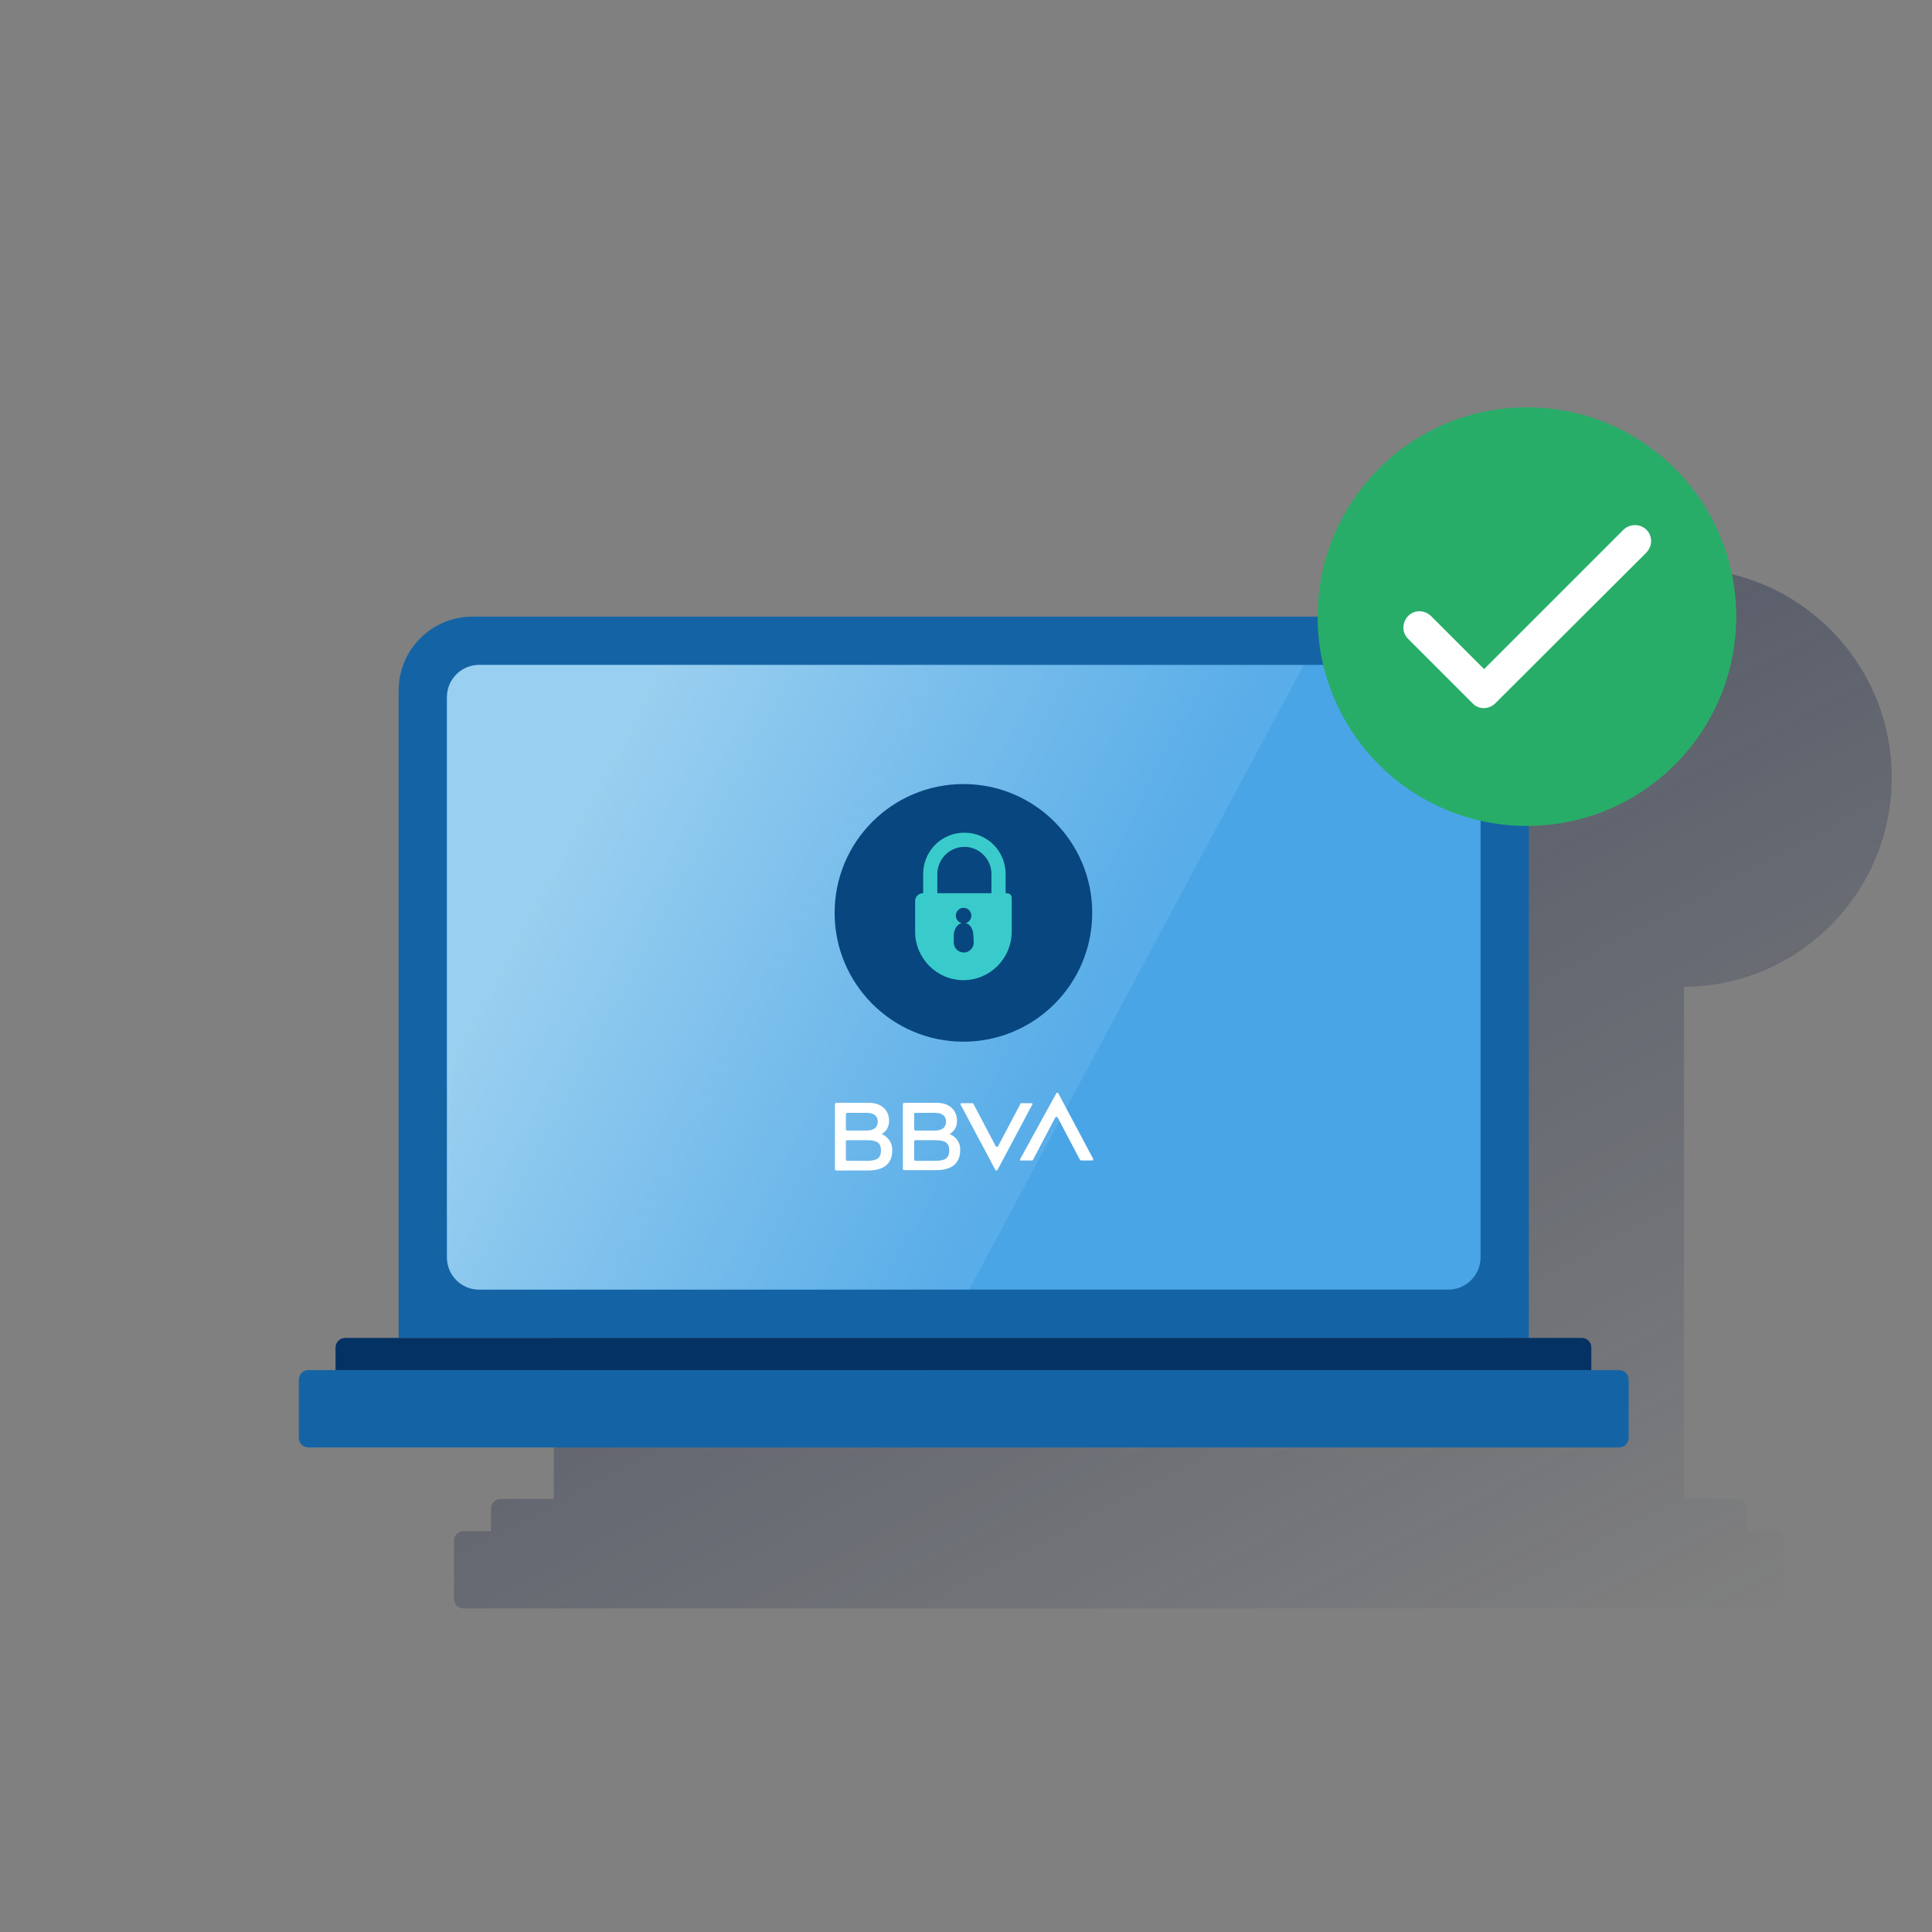 <?xml version="1.0" encoding="utf-8"?>
<!-- Generator: Adobe Illustrator 23.0.1, SVG Export Plug-In . SVG Version: 6.00 Build 0)  -->
<svg version="1.1" id="Contenido" xmlns="http://www.w3.org/2000/svg" xmlns:xlink="http://www.w3.org/1999/xlink" x="0px" y="0px"
	 viewBox="0 0 600 600" style="enable-background:new 0 0 600 600;" xml:space="preserve">
<rect x="0" y="0" width="600" height="600" fill="#808080" stroke="none"/>
<style type="text/css">
	.st0{fill:url(#SVGID_1_);}
	.st1{fill:#1464A5;}
	.st2{fill:#49A5E6;}
	.st3{fill-rule:evenodd;clip-rule:evenodd;fill:url(#SVGID_2_);}
	.st4{fill:#07467F;}
	.st5{fill:#39CBCB;}
	.st6{fill:#28AD68;}
	.st7{fill:#FFFFFF;}
	.st8{fill:#043263;}
</style>
<title>GLOMO</title>
<linearGradient id="SVGID_1_" gradientUnits="userSpaceOnUse" x1="276.038" y1="406.623" x2="462.881" y2="55.227" gradientTransform="matrix(1 0 0 -1 0 602)">
	<stop  offset="0" style="stop-color:#192647"/>
	<stop  offset="0" style="stop-color:#192647;stop-opacity:0.5"/>
	<stop  offset="1" style="stop-color:#192647;stop-opacity:0"/>
</linearGradient>
<path class="st0" d="M587.5,241.5c0-35.9-29.1-65-65-65s-65,29.1-65,65l0,0H195c-12.7,0-23,10.3-23,23l0,0v201h-16.5
	c-1.7,0-3,1.3-3,3v7H144c-1.7,0-3,1.3-3,3v18c0,1.7,1.3,3,3,3h407c1.7,0,3-1.3,3-3v-18c0-1.7-1.3-3-3-3h-8.5v-7c0-1.7-1.3-3-3-3H523
	v-159C558.7,306.2,587.5,277.2,587.5,241.5z"/>
<path class="st1" d="M146.8,191.5h305c12.7,0,23,10.3,23,23v201l0,0h-351l0,0v-201C123.8,201.8,134,191.5,146.8,191.5z"/>
<path class="st2" d="M148.8,206.5h301c5.5,0,10,4.5,10,10v174c0,5.5-4.5,10-10,10h-301c-5.5,0-10-4.5-10-10v-174
	C138.8,211,143.2,206.5,148.8,206.5z"/>
<linearGradient id="SVGID_2_" gradientUnits="userSpaceOnUse" x1="179.379" y1="349.658" x2="329.259" y2="269.968" gradientTransform="matrix(1 0 0 -1 0 602)">
	<stop  offset="1.000000e-02" style="stop-color:#EAF9FA;stop-opacity:0.5"/>
	<stop  offset="1" style="stop-color:#E9F8F9;stop-opacity:0.1"/>
</linearGradient>
<path class="st3" d="M148.8,400.5H301l103.9-194H148.8c-5.5,0-10,4.5-10,10v174C138.8,396,143.2,400.5,148.8,400.5z"/>
<circle class="st4" cx="299.2" cy="283.5" r="40"/>
<path class="st5" d="M312.7,277.4h-0.4v-6c0-7.1-5.7-12.8-12.8-12.8s-12.8,5.7-12.8,12.8c0,0,0,0,0,0v6h-0.1c-1.3,0-2.4,1.1-2.4,2.4
	v9.5c0,8.3,6.7,15.1,15,15.1c0,0,0,0,0,0l0,0c8.3,0,15-6.8,15-15.1c0,0,0,0,0,0V279C314.3,278.1,313.6,277.4,312.7,277.4z
	 M302.4,292.5c0.1,1.7-1.2,3.2-2.9,3.3c-1.7,0.1-3.2-1.2-3.3-2.9c0-0.1,0-0.2,0-0.4v-1.9c0-2,1.1-3.7,2.5-3.9
	c-1.3-0.3-2.1-1.6-1.8-2.9s1.6-2.1,2.9-1.8s2.1,1.6,1.8,2.9c-0.2,0.9-0.9,1.6-1.8,1.8c1.4,0.1,2.5,1.9,2.5,3.9L302.4,292.5z
	 M307.9,277.4h-16.8v-6c0-4.6,3.8-8.4,8.4-8.4s8.4,3.8,8.4,8.4c0,0,0,0,0,0V277.4z"/>
<path class="st6" d="M539.2,191.5c0,35.9-29.1,65-65,65s-65-29.1-65-65s29.1-65,65-65S539.2,155.6,539.2,191.5"/>
<g>
	<path class="st7" d="M460.8,219.9C460.8,219.9,460.8,219.9,460.8,219.9c-1.3,0-2.6-0.5-3.5-1.5l-20-20c-2-2-1.9-5.1,0-7.1
		c2-2,5.1-1.9,7.1,0l16.5,16.5l43.3-43.3c2-1.9,5.1-1.9,7.1,0c2,2,1.9,5.1,0,7.1l-46.9,46.8C463.4,219.4,462.1,219.9,460.8,219.9z"
		/>
</g>
<path class="st1" d="M95.8,425.5h407c1.7,0,3,1.3,3,3v18c0,1.7-1.3,3-3,3h-407c-1.7,0-3-1.3-3-3v-18
	C92.8,426.8,94.1,425.5,95.8,425.5z"/>
<path class="st8" d="M107.2,415.5h384c1.7,0,3,1.3,3,3v7l0,0h-390l0,0v-7C104.2,416.8,105.6,415.5,107.2,415.5z"/>
<path class="st7" d="M316.9,342.8l-6.9,13.1c-0.1,0.2-0.4,0.3-0.6,0.2c-0.1,0-0.1-0.1-0.2-0.2l-6.9-13.1c-0.1-0.1-0.2-0.2-0.4-0.2
	h-3.3c-0.2,0-0.3,0.1-0.3,0.3c0,0,0,0.1,0,0.1l10.8,20.3c0.1,0.2,0.4,0.3,0.5,0.2c0.1,0,0.1-0.1,0.2-0.2l10.8-20.3
	c0.1-0.1,0-0.3-0.1-0.4c0,0-0.1,0-0.2,0h-3.3C317.1,342.6,316.9,342.6,316.9,342.8"/>
<path class="st7" d="M320.8,360.2l6.9-13.1c0.1-0.2,0.4-0.3,0.6-0.2c0.1,0,0.1,0.1,0.2,0.2l6.9,13.1c0.1,0.1,0.2,0.2,0.4,0.2h3.4
	c0.2,0,0.3-0.1,0.3-0.3c0-0.1,0-0.1,0-0.2l-10.8-20.3c-0.1-0.2-0.4-0.3-0.5-0.2c-0.1,0-0.1,0.1-0.2,0.2L316.8,360
	c-0.1,0.1,0,0.3,0.1,0.4c0,0,0.1,0,0.1,0h3.3C320.6,360.4,320.7,360.4,320.8,360.2"/>
<path class="st7" d="M269.3,360.5h-6.2c-0.2,0-0.4-0.2-0.4-0.4v-5.6c0-0.2,0.2-0.4,0.4-0.4h6.2c3,0,4.3,0.8,4.3,3.2
	S272.3,360.5,269.3,360.5 M263.1,345.6h6.1c2.2,0,3.4,1,3.4,2.7s-1.1,2.8-3.4,2.8h-6.1c-0.2,0-0.4-0.2-0.4-0.4V346
	C262.7,345.8,262.9,345.6,263.1,345.6 M273.8,352.2c1.5-0.8,2.4-2.5,2.3-4.2c0-3.3-2.5-5.5-6.1-5.5h-10.3c-0.2,0-0.4,0.2-0.4,0.4
	v20.2c0,0.2,0.2,0.4,0.4,0.4h9.9c4.9,0,7.5-2.1,7.5-6.3C277.2,355,275.8,353,273.8,352.2"/>
<path class="st7" d="M290.5,360.5h-6.2c-0.2,0-0.4-0.2-0.4-0.4v-5.6c0-0.2,0.2-0.4,0.4-0.4h6.2c3,0,4.3,0.8,4.3,3.2
	S293.5,360.5,290.5,360.5 M284.3,345.6h6.1c2.2,0,3.4,1,3.4,2.7s-1.1,2.8-3.4,2.8h-6.1c-0.2,0-0.4-0.2-0.4-0.4V346
	C283.9,345.8,284,345.6,284.3,345.6 M294.9,352.2c1.5-0.8,2.4-2.5,2.3-4.2c0-3.3-2.5-5.5-6.1-5.5h-10.3c-0.2,0-0.4,0.2-0.4,0.4v20.1
	c0,0.2,0.2,0.4,0.4,0.4h9.9c4.9,0,7.5-2.1,7.5-6.3C298.3,355,297,353,294.9,352.2"/>
</svg>
